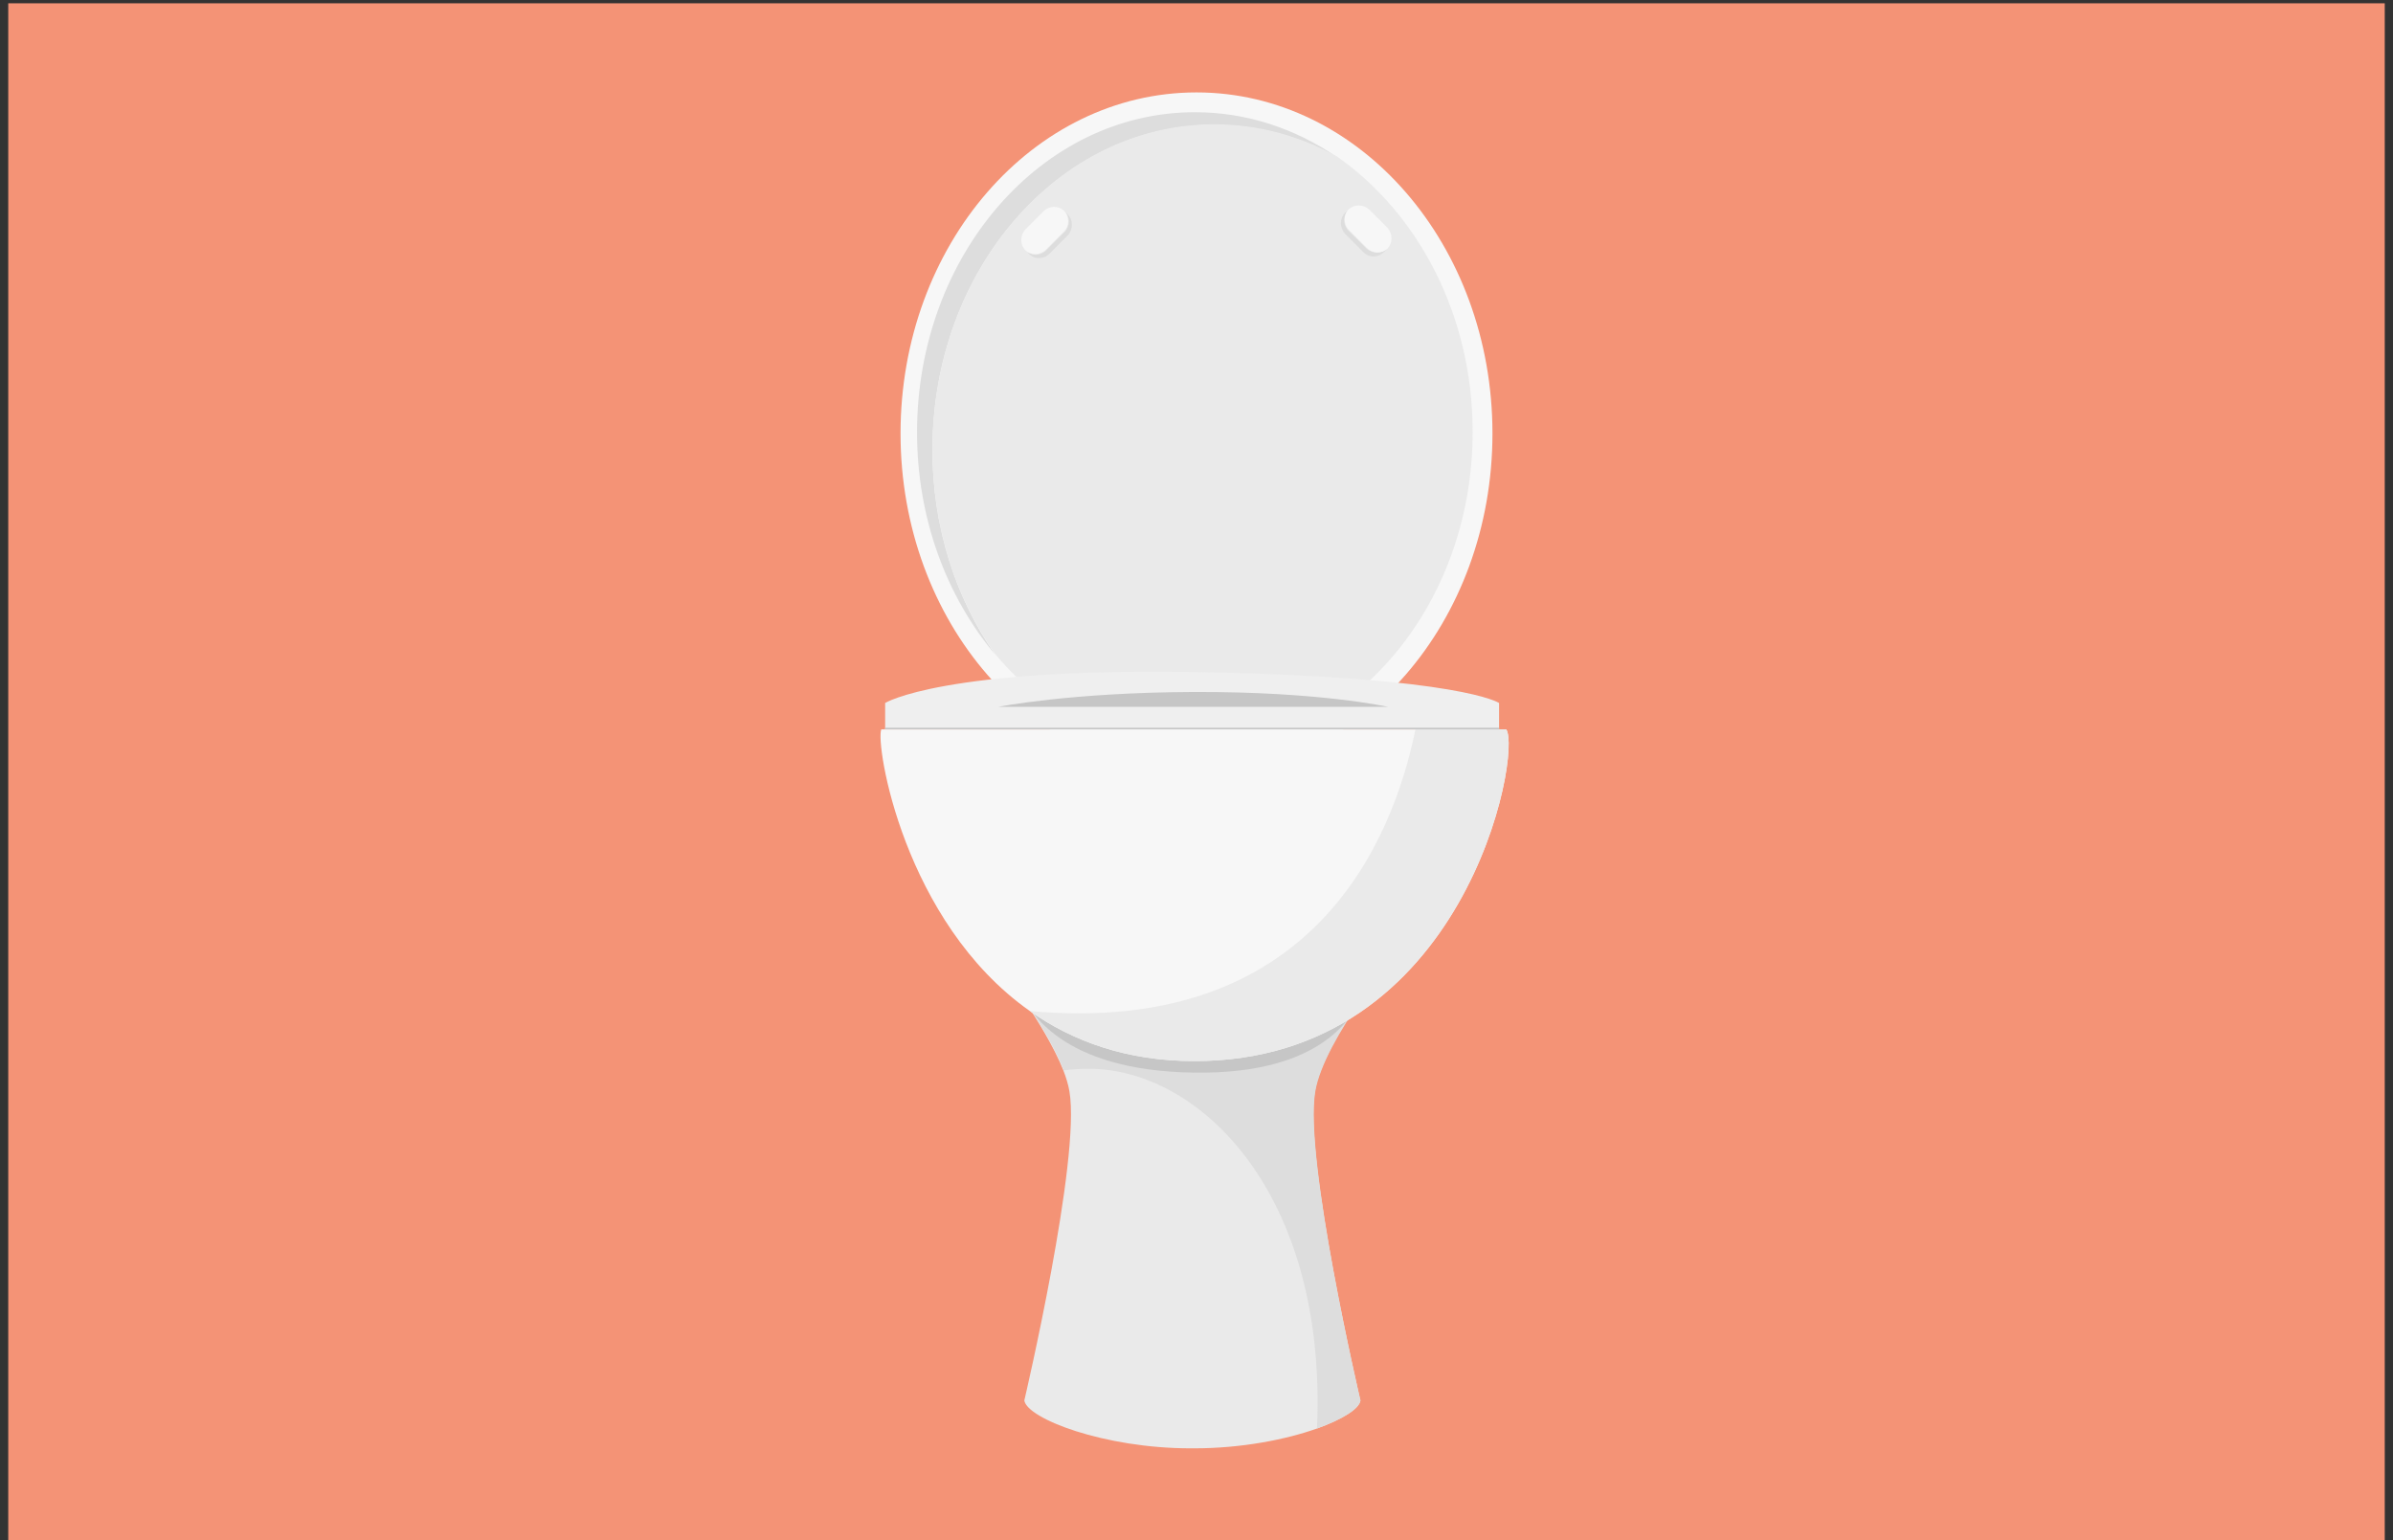 <?xml version="1.0" encoding="utf-8"?>
<!-- Generator: Adobe Illustrator 24.3.0, SVG Export Plug-In . SVG Version: 6.00 Build 0)  -->
<svg version="1.1" id="Layer_1" xmlns="http://www.w3.org/2000/svg" xmlns:xlink="http://www.w3.org/1999/xlink" x="0px" y="0px"
	 width="435px" height="280px" viewBox="0 0 435 280" enable-background="new 0 0 435 280" xml:space="preserve">
<rect x="0" y="0" width="435" height="280" fill="#333333" stroke="none"/>
<g id="image_02">
	<rect x="1.5" y="0.6" fill="#F49376" width="432" height="279.4"/>

	<ellipse fill="#F7F7F7" cx="217.5" cy="78.8" rx="53.8" ry="62"/>
	<path fill="#DDDDDD" d="M243.1,28.6c-6.8-3.8-14.4-5.9-22.4-5.9c-28.3,0-51.2,26.4-51.2,59.1c0,14.1,4.3,27.1,11.4,37.2
		c-8.8-10.5-14.2-24.7-14.2-40.4c0-32.1,22.6-58.2,50.5-58.2C226.7,20.4,235.5,23.4,243.1,28.6z"/>
	<path fill="#EAEAEA" d="M267.7,78.5c0,32.1-22.6,58.2-50.5,58.2c-14.2,0-27.1-6.8-36.3-17.8c-7.2-10.2-11.4-23.1-11.4-37.2
		c0-32.6,22.9-59.1,51.2-59.1c8,0,15.6,2.1,22.4,5.9C257.8,38.8,267.7,57.3,267.7,78.5z"/>
	<path fill="#EFEFEF" d="M160.9,127.8c0,0,10.4-6.5,57.6-5.6s54,5.6,54,5.6v4.8H160.9V127.8z"/>
	<path fill="#C6C6C6" d="M181.5,128.5c0,0,13-2.6,35.3-2.7c23-0.1,35.5,2.7,35.5,2.7H181.5z"/>
	<path fill="#EAEAEA" d="M247.3,254.6c-0.2,1.5-3.2,3.4-7.9,5.1c-5.6,2-13.7,3.6-22.3,3.6h-0.7c-15.7,0-29.7-5.4-30.2-8.7
		c0,0,10.3-43.9,8.2-56.2c-0.2-1.2-0.6-2.5-1.1-3.8c-1.7-4.3-4.8-9.3-7.5-13.3l61.5,0.5c-3.6,5.2-7.5,11.8-8.3,16.6
		C237,210.7,247.3,254.6,247.3,254.6z"/>
	<path fill="#DDDDDD" d="M247.3,254.6c-0.2,1.5-3.2,3.4-7.9,5.1c1.9-42.7-21.3-65.4-41.5-65.4c-1.6,0-3.2,0.1-4.5,0.3
		c-1.7-4.3-4.8-9.3-7.5-13.3l61.5,0.5c-3.6,5.2-7.5,11.8-8.3,16.6C237,210.7,247.3,254.6,247.3,254.6z"/>
	<path fill="#C6C6C6" d="M247.4,181.8c-1.5,2.1-6.1,13.5-30.2,13.2c-24.8-0.3-29.9-11.7-31.3-13.6L247.4,181.8z"/>
	<path fill="#F7F7F7" d="M217.1,192.9c-12.3,0-22.1-3.6-29.9-9.1h0c-23-16.2-28.1-48.6-27-51.2c0,0,65.6,0,97.1,0h16.5
		C276.7,136.7,266.5,192.9,217.1,192.9z"/>
	<path fill="#EAEAEA" d="M217.1,192.9c-12.3,0-22.1-3.6-29.9-9.1c51.5,4.7,66-31.1,70.1-51.2h16.5
		C276.7,136.7,266.5,192.9,217.1,192.9z"/>
	<path fill="#DDDDDD" d="M194.1,42.8l-3.3,3.3c-1.1,1.1-2.8,1.1-3.8,0l-0.5-0.5c0,0,0,0,0,0c1.1,1,2.7,0.9,3.7-0.1l3.3-3.3
		c1-1,1.1-2.7,0.1-3.7c0,0,0,0,0,0l0.5,0.5C195.1,40,195.1,41.7,194.1,42.8z"/>
	<path fill="#F7F7F7" d="M193.4,42.1l-3.3,3.3c-1,1-2.7,1.1-3.7,0.1c-1-1-1-2.7,0-3.8l3.3-3.3c1-1,2.7-1.1,3.8,0
		C194.4,39.5,194.4,41.1,193.4,42.1z"/>
	<path fill="#DDDDDD" d="M252.2,45.2C252.1,45.2,252.1,45.3,252.2,45.2l-0.6,0.6c-1.1,1.1-2.8,1.1-3.8,0l-3.3-3.3
		c-1-1.1-1-2.8,0-3.8l0.5-0.5c0,0,0,0,0,0c-0.9,1.1-0.9,2.7,0.1,3.7l3.3,3.3C249.5,46.1,251.1,46.2,252.2,45.2z"/>
	<path fill="#F7F7F7" d="M252.2,45.2c-1.1,1-2.7,0.9-3.7-0.1l-3.3-3.3c-1-1-1-2.7-0.1-3.7c1.1-1,2.7-1,3.8,0l3.3,3.3
		C253.2,42.5,253.2,44.2,252.2,45.2z"/>
	<rect x="160.9" y="132.3" fill="#C6C6C6" width="111.6" height="0.3"/>
</g>
</svg>
